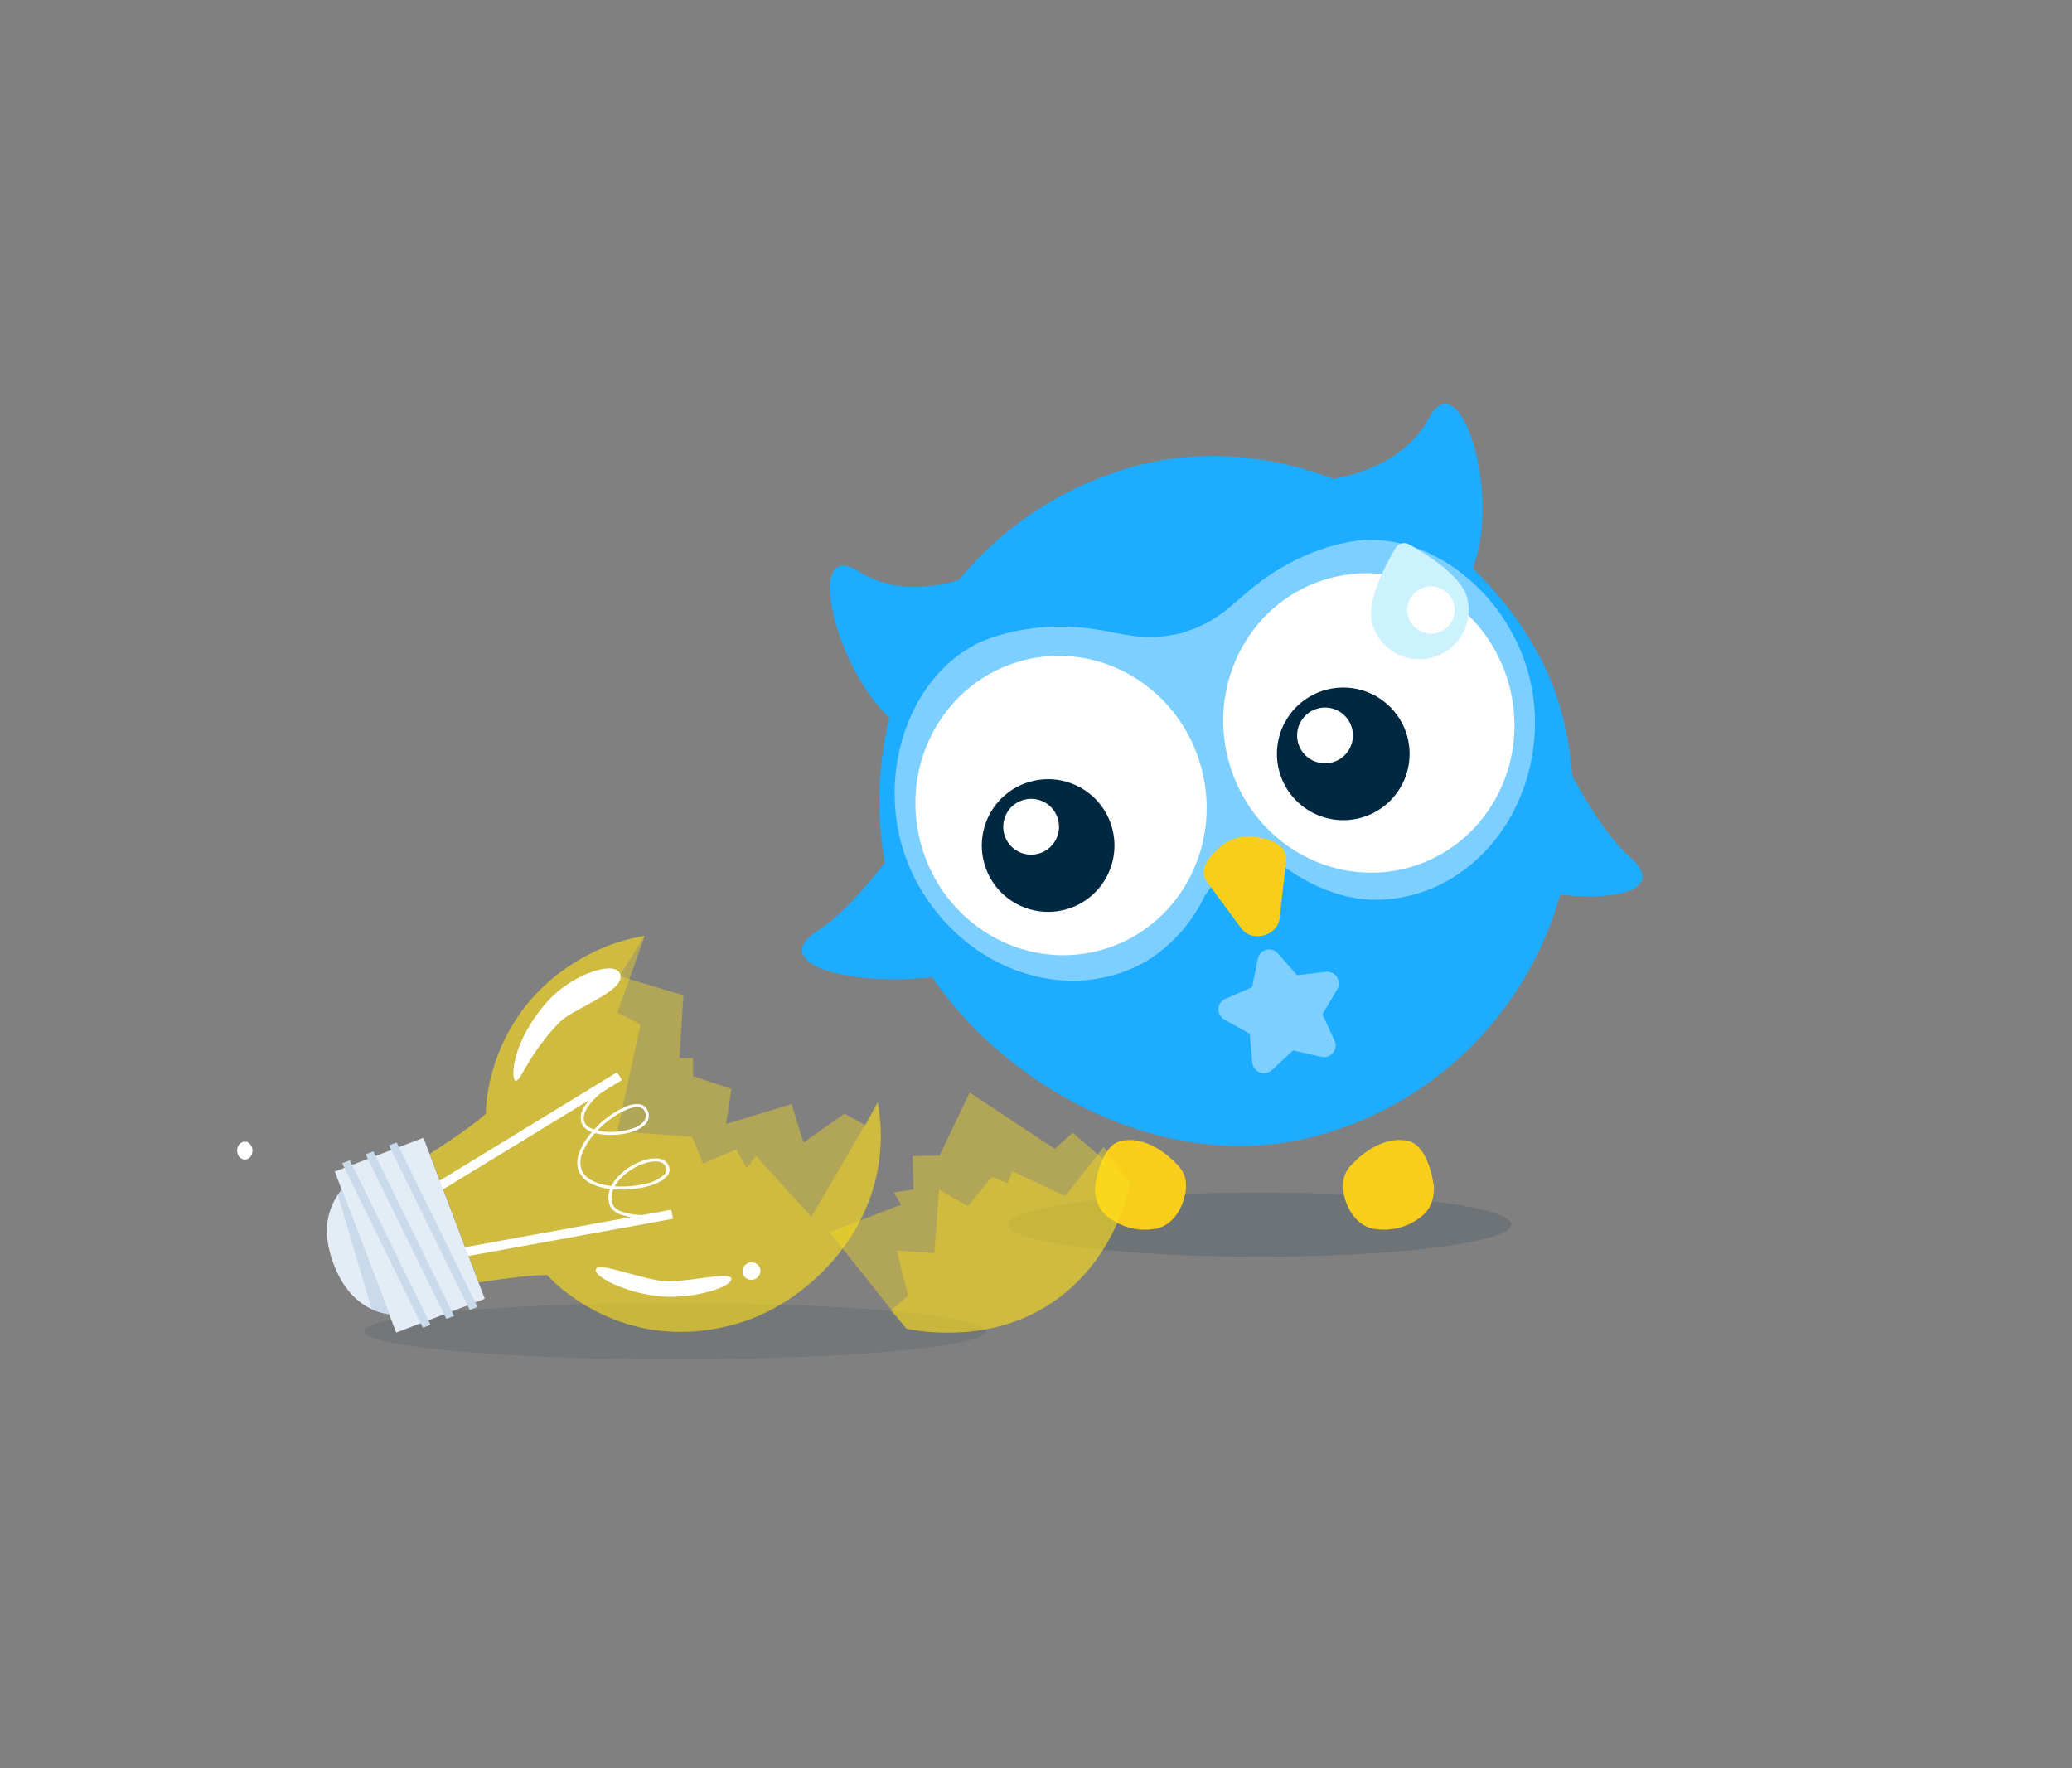 <svg xmlns="http://www.w3.org/2000/svg" xmlns:xlink="http://www.w3.org/1999/xlink" width="375" height="320" viewBox="0 0 375 320"><rect x="0" y="0" width="375" height="320" fill="#808080" stroke="none"/><defs><clipPath id="a"><rect width="145.373" height="71.791" fill="none"/></clipPath><clipPath id="b"><rect width="81.618" height="71.656" fill="#fadb1b"/></clipPath><clipPath id="c"><rect width="81.619" height="71.656" fill="#fadb1b"/></clipPath><clipPath id="d"><rect width="43.349" height="33.61" fill="#fadb1b"/></clipPath><clipPath id="e"><rect width="54.401" height="43.438" fill="#fadb1b"/></clipPath></defs><g transform="translate(0 -160)"><g transform="matrix(0.966, -0.259, 0.259, 0.966, -2508.568, -3453.815)"><ellipse cx="45.531" cy="5.803" rx="45.531" ry="5.803" transform="matrix(0.966, 0.259, -0.259, 0.966, 1607.237, 4395.34)" fill="#002840" opacity="0.15"/><g transform="translate(1576.635 4274.363)"><g transform="translate(0 0)"><path d="M11.509,77.9s36.6-19.625,52.078-19.422S52.495,34.722,29.878,34.453,11.509,77.9,11.509,77.9Z" transform="translate(88.149 102.286) rotate(162)" fill="#1dacff"/><path d="M13.289,0s21.883,35.3,35.391,42.859S27.2,57.883,7.476,46.808,13.289,0,13.289,0Z" transform="matrix(0.891, 0.454, -0.454, 0.891, 131.107, 31.158)" fill="#1dacff"/><rect width="125.529" height="125.533" rx="62.765" transform="translate(24.35 0)" fill="#1dacff"/><g transform="translate(27.159 3.601)"><path d="M-404.892,8937.356s16.076,4.575,25.3-5.181,9.213,23.575-2.764,31.573S-404.892,8937.356-404.892,8937.356Z" transform="translate(492.895 -8930.404)" fill="#1dacff"/><path d="M-373.93,8937.356s-15.6,4.575-24.554-5.181-8.94,23.575,2.682,31.573S-373.93,8937.356-373.93,8937.356Z" transform="translate(404.892 -8930.404)" fill="#1dacff"/></g><path d="M2.53,14.741c3.454,1.838,8.071.483,11.448-1.807s2.058-7.353,2.058-7.353-.616-3.525-3.668-4.7a10.783,10.783,0,0,0-8.539,0C.778,2.056.162,5.581.162,5.581S-.924,12.9,2.53,14.741Z" transform="translate(105.508 145.463) rotate(180)" fill="#f9ce1b"/><path d="M2.53.858C5.984-.98,10.6.375,13.978,2.665s2.058,7.353,2.058,7.353-.616,3.525-3.668,4.7a10.783,10.783,0,0,1-8.539,0c-3.052-1.175-3.668-4.7-3.668-4.7S-.924,2.7,2.53.858Z" transform="translate(50.99 115.257) rotate(30)" fill="#f9ce1b"/><path d="M16.829,21.522a2.089,2.089,0,0,1-.981-.244l-4.6-2.418a.091.091,0,0,0-.085,0l-4.6,2.418a2.106,2.106,0,0,1-3.057-2.221l.878-5.122a.091.091,0,0,0-.026-.08L.638,10.226A2.107,2.107,0,0,1,1.806,6.632l5.143-.747a.09.09,0,0,0,.068-.05l2.3-4.66a2.107,2.107,0,0,1,3.779,0l2.3,4.66a.091.091,0,0,0,.068.05l5.142.747a2.107,2.107,0,0,1,1.168,3.594l-3.721,3.628a.091.091,0,0,0-.026.08l.878,5.122a2.109,2.109,0,0,1-2.077,2.466" transform="translate(75.908 90.671)" fill="#7dcfff"/><path d="M13,16.62a1.613,1.613,0,0,1-.757-.189L8.687,14.564a.071.071,0,0,0-.065,0L5.07,16.432a1.627,1.627,0,0,1-2.361-1.716l.678-3.956a.071.071,0,0,0-.02-.062L.493,7.9a1.627,1.627,0,0,1,.9-2.776l3.972-.577a.07.07,0,0,0,.053-.038L7.2.907a1.627,1.627,0,0,1,2.919,0l1.776,3.6a.07.07,0,0,0,.053.038l3.971.577a1.627,1.627,0,0,1,.9,2.776l-2.874,2.8a.07.07,0,0,0-.02.062l.678,3.956a1.629,1.629,0,0,1-1.6,1.9" transform="translate(104.113 84.811)" fill="#41b9ff" opacity="0"/><path d="M13,16.62a1.613,1.613,0,0,1-.757-.189L8.687,14.564a.071.071,0,0,0-.065,0L5.07,16.432a1.627,1.627,0,0,1-2.361-1.716l.678-3.956a.071.071,0,0,0-.02-.062L.493,7.9a1.627,1.627,0,0,1,.9-2.776l3.972-.577a.07.07,0,0,0,.053-.038L7.2.907a1.627,1.627,0,0,1,2.919,0l1.776,3.6a.07.07,0,0,0,.053.038l3.971.577a1.627,1.627,0,0,1,.9,2.776l-2.874,2.8a.07.07,0,0,0-.02.062l.678,3.956a1.629,1.629,0,0,1-1.6,1.9" transform="translate(52.806 84.811)" fill="#41b9ff" opacity="0"/><g transform="translate(28.326 23.168)"><path d="M80.041,63.81c-5.9-1.621-11.331-6.02-15.374-11.476a7.693,7.693,0,0,0-5.477-2.583c-4.08.1-5.433,2.991-8.643,5.471A28.19,28.19,0,0,1,37.535,63.81C21.948,68.09,5.626,57.462,1.079,40.07S6.958,4.7,21.07.829c.3-.083.606-.157.909-.222L21.969.547s7-1.723,16.463.944c9.126,2.57,11.316,6.4,20.357,6.674,9.04-.272,11.231-4.1,20.356-6.674C88.609-1.175,95.608.547,95.608.547L95.6.607q.454.1.908.222C110.618,4.7,121.044,22.679,116.5,40.071c-3.867,14.789-16.246,24.688-29.45,24.687A26.424,26.424,0,0,1,80.041,63.81Z" transform="translate(0 0)" fill="#7dcfff"/><g transform="translate(3.401 5.519)"><g transform="translate(0 0)"><ellipse cx="26.293" cy="27.141" rx="26.293" ry="27.141" transform="translate(0 0)" fill="#fff"/><ellipse cx="26.293" cy="27.141" rx="26.293" ry="27.141" transform="translate(57.675 0)" fill="#fff"/></g><ellipse cx="12.003" cy="12.003" rx="12.003" ry="12.003" transform="translate(10.163 21.525)" fill="#002840"/><ellipse cx="5.049" cy="5.049" rx="5.049" ry="5.049" transform="translate(15.024 24.401)" fill="#fff"/><path d="M12,0A12,12,0,1,1,0,12,12,12,0,0,1,12,0Z" transform="translate(66.048 19.339)" fill="#002840"/><ellipse cx="5.049" cy="5.049" rx="5.049" ry="5.049" transform="translate(70.671 22.215)" fill="#fff"/></g></g></g><path d="M4.042,2.237c1.171-2.983,5.979-2.983,7.15,0l3.813,9.714c.845,2.154-.7,4-3.507,5.33a7.975,7.975,0,0,1-7.731,0C.95,15.949-.616,14.105.229,11.952Z" transform="translate(94.984 88.027) rotate(180)" fill="#f9ce1b"/></g><path d="M1.915,19.987a2.5,2.5,0,0,1-2.31-1.542C-5.133,7.034-.427-.96-.224-1.295L4.053,1.295l.01-.017a13.425,13.425,0,0,0-1.34,4.24,20.129,20.129,0,0,0,1.5,11.009,2.5,2.5,0,0,1-2.308,3.459Z" transform="translate(1575.569 4359.177) rotate(-28)" fill="#d9dfe2" opacity="0"/><path d="M3.426,36.273a2.5,2.5,0,0,1-2.316-1.56A56.356,56.356,0,0,1-1.938,22.783a48.6,48.6,0,0,1-.377-11.512A33.432,33.432,0,0,1,1.211-1.157,2.5,2.5,0,0,1,4.584-2.216,2.5,2.5,0,0,1,5.642,1.157c-3.654,7-3.458,15.163-2.651,20.783a52.4,52.4,0,0,0,2.753,10.9,2.5,2.5,0,0,1-2.318,3.437Z" transform="translate(1559.419 4356.956) rotate(-28)" fill="#d9dfe2" opacity="0"/></g><rect width="375" height="320" transform="translate(0 160)" fill="none"/><g transform="translate(42.918 329.362)"><ellipse cx="56.267" cy="5.105" rx="56.267" ry="5.105" transform="translate(23.001 66.428)" fill="#002840" opacity="0.1"/><ellipse cx="1.389" cy="1.625" rx="1.389" ry="1.625" transform="translate(0 37.239)" fill="#fff"/><g transform="translate(16.251 0)"><g clip-path="url(#a)"><g transform="translate(18.621)" opacity="0.4"><g clip-path="url(#b)"><path d="M176.349,70.112c-21.566,6.3-34.519-8.73-34.519-8.73-3.669-.067-12.4,1.344-12.4,1.344l-8.865-23.277s7.453-4.75,10.145-7.247c0,0-.333-19.841,19.96-29.484A34,34,0,0,1,159.473,0L154.9,7.277l11.575,3.485-.726,11.328h2.467v3.291l6.94,2.313-.962,6.349,11.826-3.612,2.182,6.955,7.4-5.211,3.86,2.115,2.156-4.26c3.732,20.773-11.811,36.147-25.272,40.082" transform="translate(-120.567)" fill="#fadb1b"/></g></g><g transform="translate(18.621)" opacity="0.4"><g clip-path="url(#c)"><path d="M176.345,70.112c-21.566,6.3-34.519-8.73-34.519-8.73-3.669-.067-12.4,1.344-12.4,1.344l-8.865-23.277s7.453-4.75,10.145-7.247c0,0-.333-19.841,19.96-29.484A33.918,33.918,0,0,1,159.458,0L154.52,13.877,158.7,16,154.52,35.35l13.51,1,1.992,4.855L176,38.663l1.928,3.347,1.681-2.179,10.021,11,12.02-20.642c3.624,20.694-11.874,36-25.3,39.924" transform="translate(-120.563)" fill="#fadb1b"/></g></g></g></g><path d="M.088,20.948,34.128.145,33.257-1.28-.782,19.523Z" transform="translate(35.517 25.948)" fill="#fff"/><path d="M.03,7.3,39.28.167l-.3-1.643L-.268,5.656Z" transform="translate(39.606 51.033)" fill="#fff"/><path d="M235.8,95.206c1.3,0,2.277-.089,2.291-.09l-.052-.554a27.337,27.337,0,0,1-4.07.022c-2.658-.206-4.271-.862-4.666-1.9a3.6,3.6,0,0,1,.089-2.73,18.936,18.936,0,0,0,5.274-.311,13,13,0,0,0,2.683-.829,4.849,4.849,0,0,0,1.791-1.248,1.71,1.71,0,0,0,.334-1.758,2.257,2.257,0,0,0-2-1.415,6.654,6.654,0,0,0-3.06.506,11.239,11.239,0,0,0-4.513,3.175,6.985,6.985,0,0,0-.849,1.287q-.333-.037-.654-.089c-2.509-.4-4.193-1.42-4.743-2.862a4.221,4.221,0,0,1,.132-2.976,11.343,11.343,0,0,1,1.977-3.256q.167-.2.343-.4a9.539,9.539,0,0,0,1.519.277,13.022,13.022,0,0,0,5.627-.654c2.1-.8,2.973-2.117,2.4-3.614a1.854,1.854,0,0,0-1.526-1.218,4.731,4.731,0,0,0-2.35.376,16.955,16.955,0,0,0-5.847,4.2,5.071,5.071,0,0,1-.552-.217,2.156,2.156,0,0,1-1.194-1.094c-.585-1.535.861-3.341,2.177-4.586a21.842,21.842,0,0,1,3.129-2.416l-.291-.474a22.02,22.02,0,0,0-3.22,2.486,10.024,10.024,0,0,0-1.976,2.441,3.249,3.249,0,0,0-.339,2.748,2.679,2.679,0,0,0,1.478,1.4q.183.085.386.161-.1.113-.193.228a11.9,11.9,0,0,0-2.072,3.422,4.754,4.754,0,0,0-.129,3.364,4.28,4.28,0,0,0,1.968,2.162,9.443,9.443,0,0,0,3.206,1.051q.25.04.509.072-.088.234-.151.469a4.025,4.025,0,0,0,.115,2.519c.484,1.269,2.216,2.028,5.149,2.254C234.588,95.188,235.229,95.206,235.8,95.206Zm1.182-10.281a3.613,3.613,0,0,1,.427.024,1.712,1.712,0,0,1,1.546,1.06,1.153,1.153,0,0,1-.246,1.209A7.583,7.583,0,0,1,234.56,89.1a18.413,18.413,0,0,1-4.9.319,6.705,6.705,0,0,1,.679-.99,10.659,10.659,0,0,1,4.281-3.008A6.869,6.869,0,0,1,236.986,84.924ZM233.691,75.1a2.317,2.317,0,0,1,.357.026,1.293,1.293,0,0,1,1.092.867,1.621,1.621,0,0,1-.223,1.676,4.215,4.215,0,0,1-1.857,1.219,12.432,12.432,0,0,1-5.371.621,9.413,9.413,0,0,1-1.148-.189,16.185,16.185,0,0,1,5.44-3.848A4.961,4.961,0,0,1,233.691,75.1Z" transform="translate(-161.319 -44.1)" fill="#fff"/><rect width="31.201" height="17.172" transform="matrix(-0.356, -0.934, 0.934, -0.356, 28.782, 71.791)" fill="#e4ecf5"/><path d="M369.492,145.262c-3.694-.556-7.666-2.808-10.055-9.078s-.922-10.594,1.466-13.468Z" transform="translate(-341.968 -76.777)" fill="#e4edf6"/><path d="M367.514,145.262a11.566,11.566,0,0,1-3.187-.949l-6.108-20.66a11.21,11.21,0,0,1,.706-.937Z" transform="translate(-339.99 -76.777)" fill="#c8daec"/><path d="M330.172,130.181l-14.611-29.775,1.4-.533,14.611,29.775Z" transform="translate(-288.078 -62.485)" fill="#c8daec"/><path d="M341.488,134.492l-14.611-29.775,1.4-.533,14.611,29.775Z" transform="translate(-303.63 -65.183)" fill="#c8daec"/><path d="M352.8,138.8l-14.611-29.775,1.4-.533L354.2,138.27Z" transform="translate(-319.182 -67.88)" fill="#c8daec"/><path d="M246.726,36.055c.972.186,2.356-4.821,7.913-10.522,2.469-2.533,11.675-5.555,11.089-8.561s-8.8-.126-13.014,4.522c-6.775,7.481-6.882,14.389-5.987,14.56" transform="translate(-196.344 -9.849)" fill="#fff"/><path d="M178.815,159.943a1.636,1.636,0,0,0,3.056-1.164,1.636,1.636,0,0,0-3.056,1.164" transform="translate(-87.259 -98.705)" fill="#fff"/><path d="M192.782,160.6c-.41,1.387,6.392,4.771,13.034,4.935,5.511.136,11.669-1.825,11.518-3.271s-8.747.854-12.394.435c-4.6-.528-11.72-3.581-12.158-2.1" transform="translate(-127.875 -100.229)" fill="#fff"/><g transform="translate(118.275 38.18)" opacity="0.4"><g transform="translate(0)"><g clip-path="url(#d)"><path d="M2.974,134.912,0,131.6l3.145-2.64-2.026-8.2,6.786.456.861-11.5,5.195,2.985,4.36-5.252,2.861,1.114.834-2.145,9.6,4.465,6.947-8.884,4.78,6.436,0,0c-2.681,13.119-13.322,27.307-33.162,27.171l-.25,0a37.3,37.3,0,0,1-6.962-.686" transform="translate(0 -101.992)" fill="#fadb1b"/></g></g></g><g transform="translate(107.22 28.344)" opacity="0.4"><g clip-path="url(#e)"><path d="M13.889,118.437h0L.007,101,12.96,96.009l-1.325-2.2,3.562-.544-.185-6.054,4.9-.088,5.437-11.409L40.758,85.9l3.256-2.915,10.395,8.989c-2.678,13.121-13.315,27.318-33.163,27.183l-.25,0a37.232,37.232,0,0,1-7.106-.712" transform="translate(-0.007 -75.715)" fill="#fadb1b"/></g></g><rect width="145.373" height="71.791" transform="translate(16.251 0)" fill="none"/><rect width="145.373" height="71.791" transform="translate(16.251 0)" fill="none"/></g><path d="M308.8.489a1.781,1.781,0,0,0-2.451,0C305.068,1.706,298.67,8,298.67,12.469a8.906,8.906,0,0,0,17.812,0C316.482,8,310.084,1.706,308.8.489Z" transform="matrix(0.966, -0.259, 0.259, 0.966, -43.448, 338.009)" fill="#ccf2fe"/><ellipse cx="4.281" cy="4.281" rx="4.281" ry="4.281" transform="matrix(0.966, -0.259, 0.259, 0.966, 253.739, 267.373)" fill="#fff"/></g></svg>